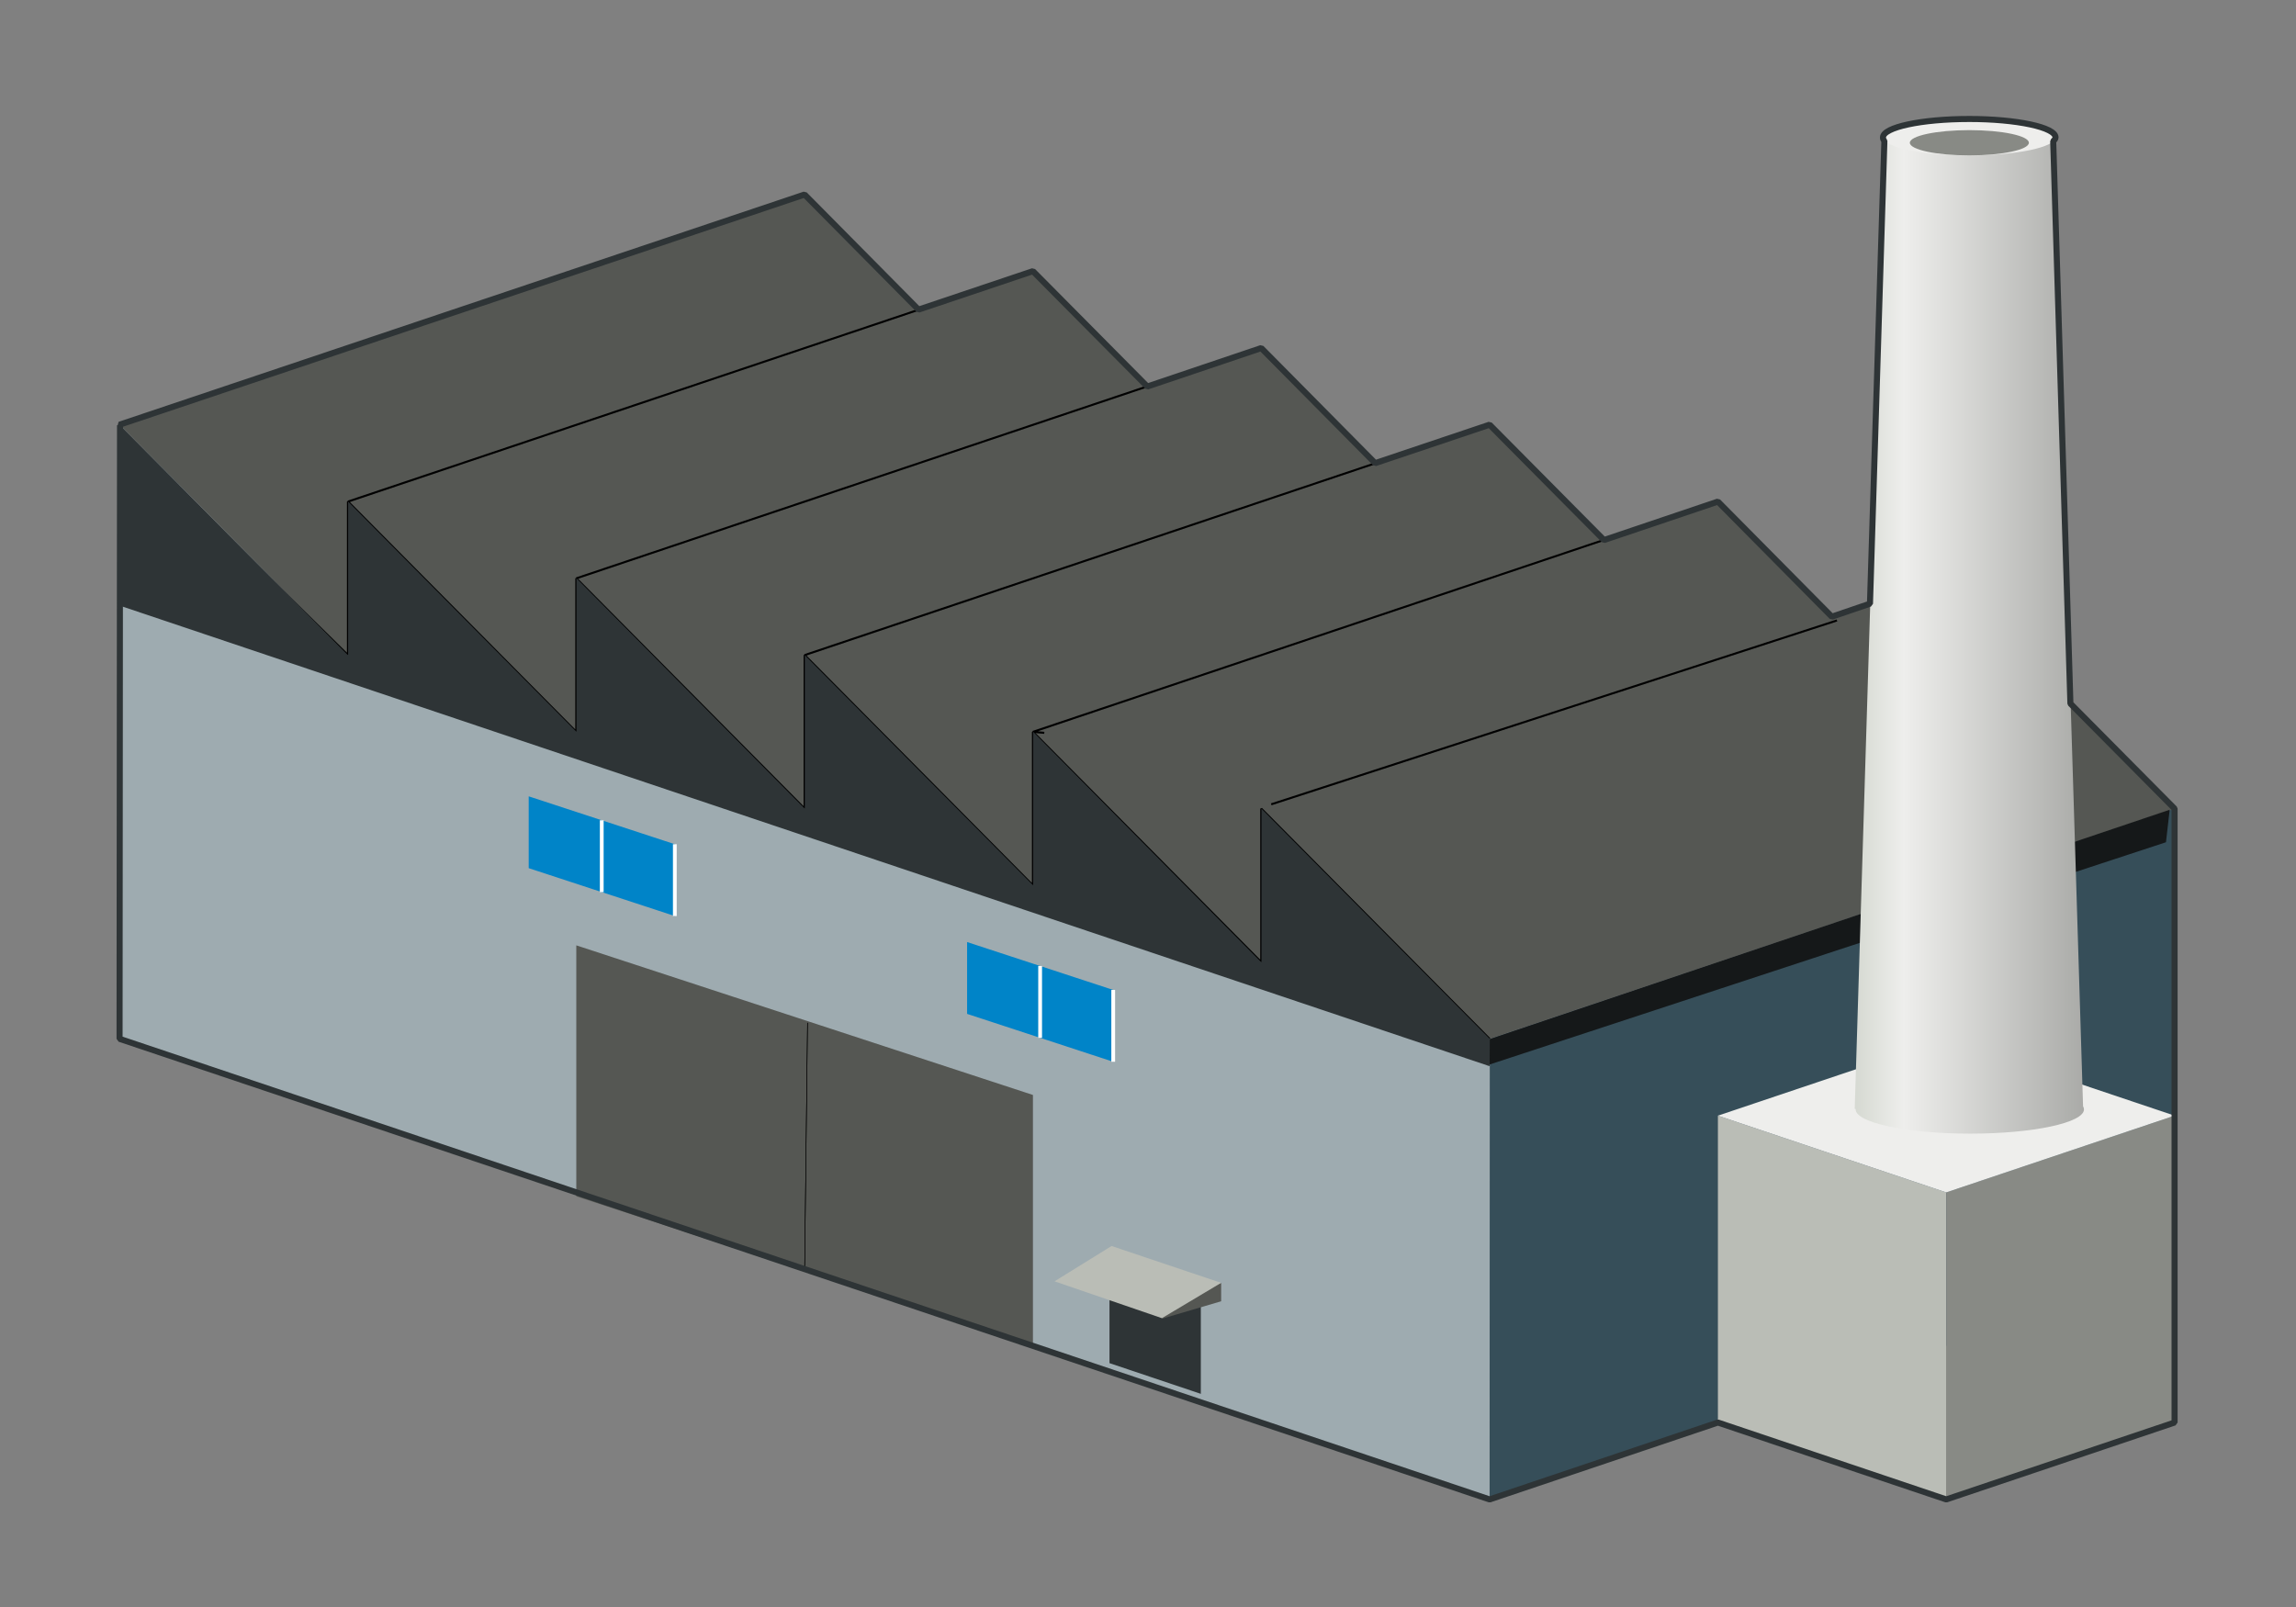 <?xml version="1.0" encoding="UTF-8" standalone="no"?>
<svg
   xmlns:dc="http://purl.org/dc/elements/1.1/"
   xmlns:cc="http://creativecommons.org/ns#"
   xmlns:rdf="http://www.w3.org/1999/02/22-rdf-syntax-ns#"
   xmlns:svg="http://www.w3.org/2000/svg"
   xmlns="http://www.w3.org/2000/svg"
   xmlns:xlink="http://www.w3.org/1999/xlink"
   xmlns:sodipodi="http://sodipodi.sourceforge.net/DTD/sodipodi-0.dtd"
   xmlns:inkscape="http://www.inkscape.org/namespaces/inkscape"
   width="200"
   height="140"
   viewBox="0 0 200 140"
   id="svg2"
   version="1.1"
   inkscape:version="0.48.4 r9939"
   sodipodi:docname="factory.svg">
  <rect x="0" y="0" width="200" height="140" fill="#808080" stroke="none"/>
  <sodipodi:namedview
     pagecolor="#ffffff"
     bordercolor="#666666"
     borderopacity="1"
     objecttolerance="10"
     gridtolerance="10"
     guidetolerance="10"
     inkscape:pageopacity="0"
     inkscape:pageshadow="2"
     inkscape:window-width="974"
     inkscape:window-height="779"
     id="namedview61"
     showgrid="false"
     fit-margin-top="10"
     fit-margin-left="10"
     fit-margin-right="10"
     fit-margin-bottom="10"
     inkscape:zoom="1.4539854"
     inkscape:cx="76.293444"
     inkscape:cy="-0.090137459"
     inkscape:window-x="1782"
     inkscape:window-y="67"
     inkscape:window-maximized="0"
     inkscape:current-layer="svg2" />
  <title
     id="title4">factory</title>
  <defs
     id="defs6">
    <linearGradient
       y2="-91.978"
       x2="-2019.894"
       y1="-91.978"
       x1="-2113.209"
       id="linearGradient40237"
       xlink:href="#linearGradient40231"
       gradientTransform="scale(0.329,3.041)"
       gradientUnits="userSpaceOnUse" />
    <linearGradient
       id="linearGradient40231">
      <stop
         stop-color="#d3d7cf"
         id="stop40233"
         offset="0" />
      <stop
         stop-color="#eeeeec"
         offset="0.118"
         id="stop40239" />
      <stop
         stop-color="#555753"
         id="stop40235"
         offset="1" />
    </linearGradient>
  </defs>
  <g
     id="g14"
     transform="matrix(0.176,0,0,0.176,68.23,49.526)">
    <title
       id="title16">Layer 1</title>
    <g
       id="layer1">
      <path
         d="m 688.588,346.829 -339.014,113.983 0,-227.966 339.014,-113.983 0,227.966 z"
         id="path39383"
         inkscape:connector-curvature="0"
         style="fill:#364e59" />
      <path
         id="path5471"
         d="M -328.454,-71.108 10.56,-185.091 123.565,-71.108 -215.449,42.875 -328.454,-71.108 z"
         inkscape:connector-curvature="0"
         style="fill:#555753" />
      <path
         d="M -215.449,-33.113 123.565,-147.096 236.57,-33.113 -102.444,80.869 -215.449,-33.113 z"
         id="path5473"
         inkscape:connector-curvature="0"
         style="fill:#555753" />
      <path
         id="path5475"
         d="M -102.444,4.881 236.57,-109.102 349.574,4.881 10.56,118.864 -102.444,4.881 z"
         inkscape:connector-curvature="0"
         style="fill:#555753" />
      <path
         d="M 10.56,42.875 349.574,-71.108 462.579,42.875 123.565,156.858 10.56,42.875 z"
         id="path5477"
         inkscape:connector-curvature="0"
         style="fill:#555753" />
      <path
         id="path5479"
         d="M 123.565,80.869 462.579,-33.113 575.584,80.869 236.57,194.852 123.565,80.869 z"
         inkscape:connector-curvature="0"
         style="fill:#555753" />
      <path
         d="M 236.57,118.864 575.584,4.881 688.589,118.864 349.574,232.847 236.57,118.864 z"
         id="path5481"
         inkscape:connector-curvature="0"
         style="fill:#555753" />
      <path
         id="path39379"
         d="m -328.382,-71.046 0,75.862 -0.103,228.002 678.059,227.993 0.103,-228.002 -113.012,-113.928 0,75.862 -0.228,0 -112.777,-113.928 0,75.999 -113.012,-113.932 0,75.999 -113.012,-114.065 0,75.999 -113.012,-113.932 0,75.866 -0.228,0 -112.777,-113.795 0,0 z"
         inkscape:connector-curvature="0"
         style="fill:#9eabb0" />
      <path
         id="path5483"
         d="m 575.584,460.812 -113.005,-37.994 0,-151.977 113.005,37.994 0,151.977 z"
         inkscape:connector-curvature="0"
         style="fill:#babdb6" />
      <path
         d="m 575.584,460.812 113.005,-37.994 0,-151.977 -113.005,37.994 0,151.977 z"
         id="path5485"
         inkscape:connector-curvature="0"
         style="fill:#888a85" />
      <path
         id="path5966"
         d="m 349.217,233.079 336.96,-113.662 -1.841,16.084 -336.039,110.445 0.921,-12.867 z"
         inkscape:connector-curvature="0"
         style="fill:#151819" />
      <path
         id="path5487"
         d="M 462.579,270.841 575.584,232.847 688.588,270.841 575.584,308.835 462.579,270.841 z"
         inkscape:connector-curvature="0"
         style="fill:#eeeeec" />
      <g
         transform="matrix(7.365,0,0,3.452,5648.41,993.249)"
         id="g40252">
        <path
           d="m -692.924,-349.162 -2,138.917 0.062,0 c -10e-4,0.025 0,0.048 0,0.073 0,1.918 3.451,3.48 7.688,3.48 4.237,0 7.656,-1.562 7.656,-3.48 0,-0.152 -0.021,-0.294 -0.062,-0.441 l -2,-138.549 -13.344,0 2,0 z"
           id="rect40229"
           style="fill:url(#linearGradient40237)"
           inkscape:connector-curvature="0" />
        <path
           id="path40241"
           d="m -681.421,-349.593 c 0,1.45 -2.597,2.626 -5.8,2.626 -3.203,0 -5.8,-1.176 -5.8,-2.626 0,-1.45 2.597,-2.626 5.8,-2.626 3.203,0 5.8,1.176 5.8,2.626 z"
           inkscape:connector-curvature="0"
           style="fill:#eeeeec" />
        <path
           d="m -683.221,-348.778 c 0,1 -1.791,1.811 -4,1.811 -2.209,0 -4,-0.811 -4,-1.811 0,-1 1.791,-1.811 4,-1.811 2.209,0 4,0.811 4,1.811 z"
           id="path5489"
           inkscape:connector-curvature="0"
           style="fill:#888a85" />
      </g>
      <path
         id="path5529"
         d="M -215.449,-33.113 123.565,-147.096"
         inkscape:connector-curvature="0"
         style="fill:none;stroke:#000000;stroke-width:1px" />
      <path
         id="path5531"
         d="M -102.444,4.881 236.57,-109.102"
         inkscape:connector-curvature="0"
         style="fill:none;stroke:#000000;stroke-width:1px" />
      <path
         id="path5533"
         d="M 10.56,42.875 349.574,-71.108"
         inkscape:connector-curvature="0"
         style="fill:none;stroke:#000000;stroke-width:1px" />
      <path
         id="path5535"
         d="M 129.181,81.351 123.565,80.869 462.579,-33.113"
         inkscape:connector-curvature="0"
         style="fill:none;stroke:#000000;stroke-width:1px" />
      <path
         id="path5537"
         d="M 241.501,116.736 521.501,25.719"
         inkscape:connector-curvature="0"
         style="fill:none;stroke:#000000;stroke-width:1px" />
      <path
         id="path5539"
         d="m -325.623,-65.552 110.174,108.427 0,-75.989 113.005,113.983 0,-75.989 113.005,113.983 0,-75.989 113.005,113.983 0,-75.988 113.005,113.983 0,-75.988 113.005,113.983"
         inkscape:connector-curvature="0"
         style="fill:none;stroke:#000000;stroke-width:1px;stroke-linejoin:bevel" />
      <g
         stroke-miterlimit="4"
         transform="matrix(1.178,0,0,0.669,2981.35,2561.1)"
         id="g5684"
         style="fill:#0084c8;stroke-width:1.25;stroke-miterlimit:4">
        <path
           d="m -2607.109,-3641.957 0,53.15 30.686,17.716 0,-53.15 -30.686,-17.717 z"
           id="path5686"
           inkscape:connector-curvature="0"
           style="fill:#0084c8" />
        <path
           stroke-miterlimit="4"
           id="path5688"
           d="m -2576.423,-3624.241 0,53.15"
           inkscape:connector-curvature="0"
           style="fill:#0084c8;stroke:#ffffff;stroke-width:1.583;stroke-miterlimit:4" />
      </g>
      <g
         stroke-miterlimit="4"
         transform="matrix(1.178,0,0,0.669,2945.18,2549.25)"
         id="g5690"
         style="fill:#0084c8;stroke-width:1.25;stroke-miterlimit:4">
        <path
           d="m -2607.109,-3641.957 0,53.15 30.686,17.716 0,-53.15 -30.686,-17.717 z"
           id="path5692"
           inkscape:connector-curvature="0"
           style="fill:#0084c8" />
        <path
           stroke-miterlimit="4"
           id="path5694"
           d="m -2576.423,-3624.241 0,53.15"
           inkscape:connector-curvature="0"
           style="fill:#0084c8;stroke:#ffffff;stroke-width:1.583;stroke-miterlimit:4" />
      </g>
      <g
         transform="matrix(1.178,0,0,0.669,3198.32,2633.23)"
         id="g5794"
         style="fill:#0084c8">
        <path
           d="m -2607.109,-3641.957 0,53.15 30.686,17.716 0,-53.15 -30.686,-17.717 z"
           id="path5796"
           inkscape:connector-curvature="0"
           style="fill:#0084c8" />
        <path
           stroke-miterlimit="4"
           id="path5798"
           d="m -2576.423,-3624.241 0,53.15"
           inkscape:connector-curvature="0"
           style="fill:#0084c8;stroke:#ffffff;stroke-width:1.583;stroke-miterlimit:4" />
      </g>
      <g
         stroke-miterlimit="4"
         id="g5800"
         transform="matrix(1.178,0,0,0.669,3162.15,2621.38)"
         style="fill:#0084c8;stroke-width:1.25;stroke-miterlimit:4">
        <path
           id="path5802"
           d="m -2607.109,-3641.957 0,53.15 30.686,17.716 0,-53.15 -30.686,-17.717 z"
           inkscape:connector-curvature="0"
           style="fill:#0084c8" />
        <path
           stroke-miterlimit="4"
           d="m -2576.423,-3624.241 0,53.15"
           id="path5804"
           inkscape:connector-curvature="0"
           style="fill:#0084c8;stroke:#ffffff;stroke-width:1.583;stroke-miterlimit:4" />
      </g>
      <path
         d="m -102.444,310.766 0,-124.219 226.009,74.057 0,124.219 -226.009,-74.058 z"
         id="path5806"
         inkscape:connector-curvature="0"
         style="fill:#555753" />
      <path
         stroke-miterlimit="4"
         d="M 12,224.912 10.56,347.795"
         id="path5808"
         inkscape:connector-curvature="0"
         style="fill:none;stroke:#000000;stroke-width:0.25;stroke-miterlimit:4" />
      <path
         stroke-miterlimit="4"
         id="path5810"
         d="M 12,224.912 10.56,347.795"
         inkscape:connector-curvature="0"
         style="fill:none;stroke:#000000;stroke-width:0.25;stroke-miterlimit:4" />
      <path
         id="path5822"
         d="m 161.452,347.752 0,45.593 45.202,15.198 0,-45.593 -45.202,-15.198 z"
         inkscape:connector-curvature="0"
         style="fill:#2e3436" />
      <path
         d="m 216.718,353.604 0,9.119 -29.331,8.636 2.21,-8.636 27.121,-9.119 z"
         id="path5830"
         inkscape:connector-curvature="0"
         style="fill:#555753" />
      <path
         d="m 216.718,353.604 -29.331,17.482 -53.137,-18.237 28.226,-17.482 54.242,18.237 z"
         id="path5834"
         inkscape:connector-curvature="0"
         style="fill:#babdb6" />
      <path
         stroke-miterlimit="4"
         id="path5491"
         d="m 586.862,-222.5 c -23.593,0 -42.58,4.109 -42.58,9.114 0,0.626 0.121,1.152 0.69,1.742 l -7.135,229.067 -18.873,6.434 -56.39,-56.965 -56.39,19.033 -56.62,-57.099 -56.62,19.033 -56.39,-56.965 -56.39,19.033 -56.62,-57.099 -56.62,19.033 -56.39,-56.965 -339.031,113.93 0.23,0.268 -0.23,303.724 678.062,227.994 113.01,-38.066 113.01,38.066 113.01,-38.066 0,-75.998 0,-227.86 -51.557,-52.006 -8.516,-278.392 c 0.664,-0.635 1.151,-1.199 1.151,-1.877 0,-5.006 -19.218,-9.114 -42.81,-9.114 l 4.2e-4,0 z"
         inkscape:connector-curvature="0"
         style="fill:none;stroke:#2e3436;stroke-width:3;stroke-linejoin:bevel;stroke-miterlimit:4" />
      <path
         d="m -328.385,-71.048 0,75.864 -0.103,13.545 678.063,227.994 0.103,-13.545 -113.01,-113.93 0,75.864 -0.23,0 -112.78,-113.93 0,75.998 -113.01,-113.93 0,75.998 -113.01,-114.064 0,75.998 -113.01,-113.93 0,75.864 -0.23,0 -112.78,-113.796 -6.7e-4,0 z"
         id="path5949"
         inkscape:connector-curvature="0"
         style="fill:#2e3436" />
    </g>
  </g>
</svg>
